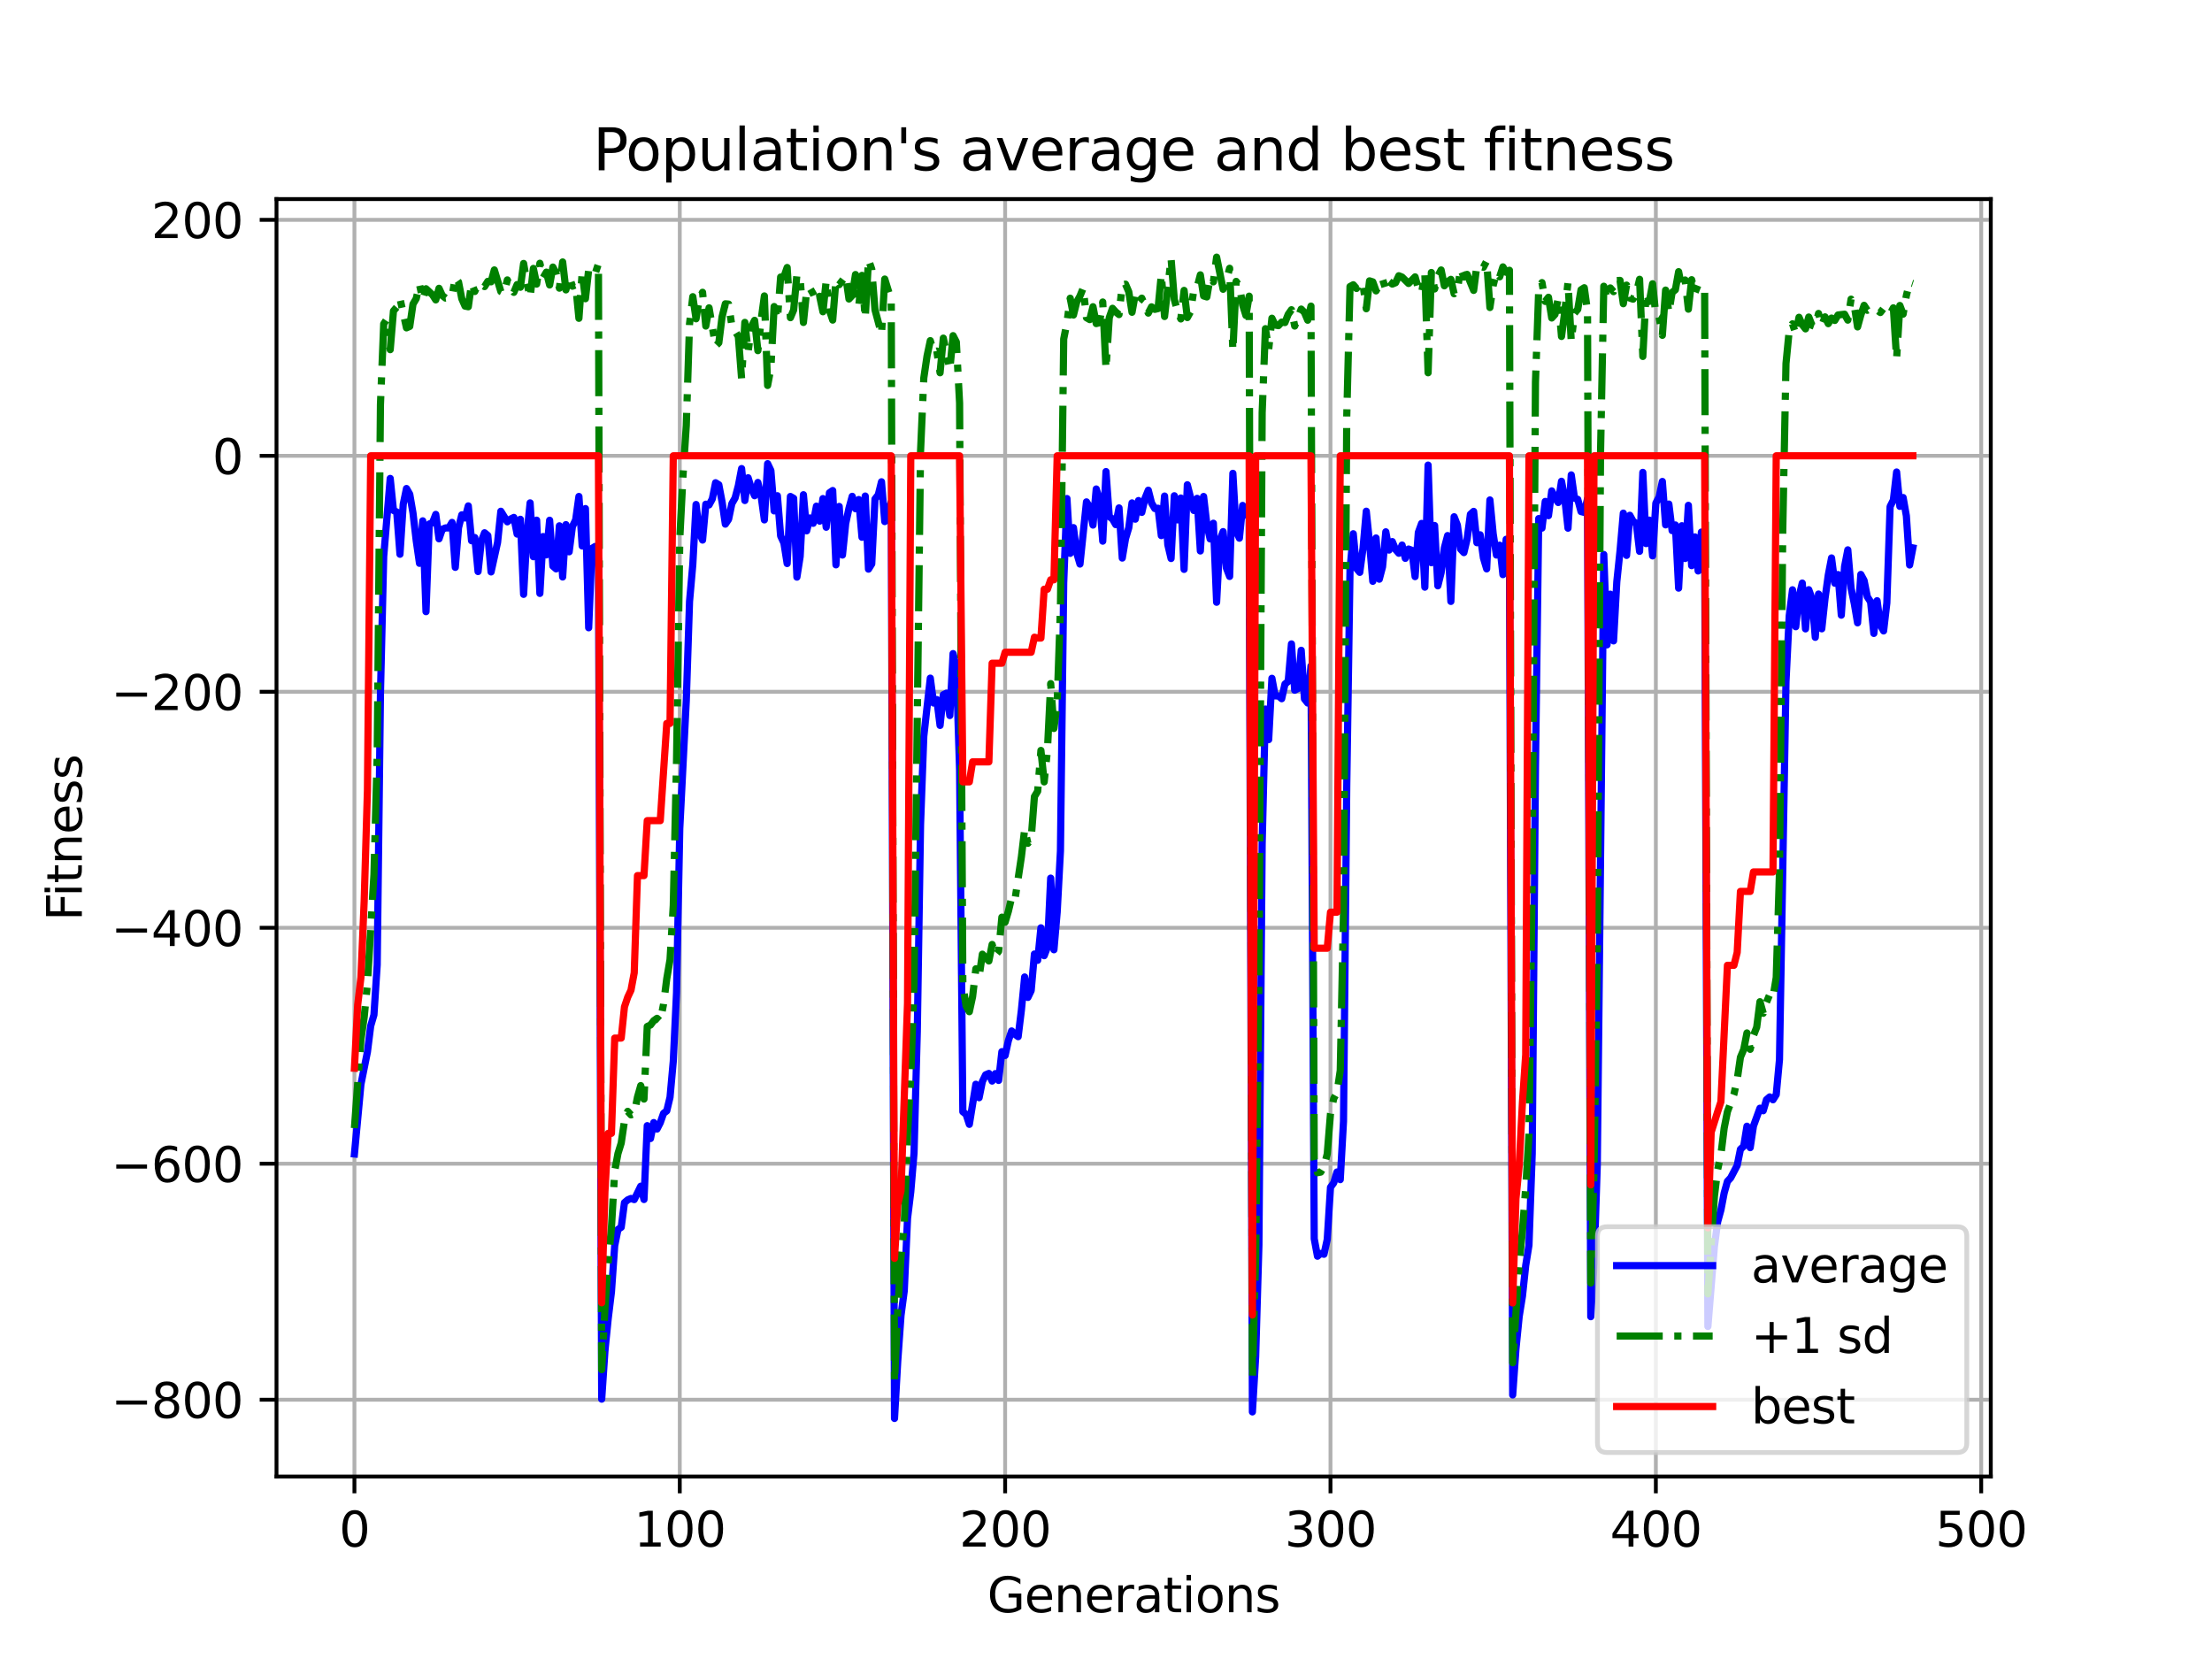 <?xml version="1.0" encoding="utf-8" standalone="no"?>
<!DOCTYPE svg PUBLIC "-//W3C//DTD SVG 1.1//EN"
  "http://www.w3.org/Graphics/SVG/1.1/DTD/svg11.dtd">
<svg xmlns:xlink="http://www.w3.org/1999/xlink" width="460.8pt" height="345.6pt" viewBox="0 0 460.8 345.6" xmlns="http://www.w3.org/2000/svg" version="1.1">
 <defs>
  <style type="text/css">*{stroke-linejoin: round; stroke-linecap: butt}</style>
 </defs>
 <g id="figure_1">
  <g id="patch_1">
   <path d="M 0 345.6 
L 460.8 345.6 
L 460.8 0 
L 0 0 
z
" style="fill: #ffffff"/>
  </g>
  <g id="axes_1">
   <g id="patch_2">
    <path d="M 57.6 307.584 
L 414.72 307.584 
L 414.72 41.472 
L 57.6 41.472 
z
" style="fill: #ffffff"/>
   </g>
   <g id="matplotlib.axis_1">
    <g id="xtick_1">
     <g id="line2d_1">
      <path d="M 73.833 307.584 
L 73.833 41.472 
" clip-path="url(#p0542ca8e98)" style="fill: none; stroke: #b0b0b0; stroke-width: 0.8; stroke-linecap: square"/>
     </g>
     <g id="line2d_2">
      <defs>
       <path id="mb248653e1f" d="M 0 0 
L 0 3.5 
" style="stroke: #000000; stroke-width: 0.8"/>
      </defs>
      <g>
       <use xlink:href="#mb248653e1f" x="73.833" y="307.584" style="stroke: #000000; stroke-width: 0.8"/>
      </g>
     </g>
     <g id="text_1">
      <!-- 0 -->
      <g transform="translate(70.651 322.182)scale(0.1 -0.1)">
       <defs>
        <path id="DejaVuSans-30" d="M 2034 4250 
Q 1547 4250 1301 3770 
Q 1056 3291 1056 2328 
Q 1056 1369 1301 889 
Q 1547 409 2034 409 
Q 2525 409 2770 889 
Q 3016 1369 3016 2328 
Q 3016 3291 2770 3770 
Q 2525 4250 2034 4250 
z
M 2034 4750 
Q 2819 4750 3233 4129 
Q 3647 3509 3647 2328 
Q 3647 1150 3233 529 
Q 2819 -91 2034 -91 
Q 1250 -91 836 529 
Q 422 1150 422 2328 
Q 422 3509 836 4129 
Q 1250 4750 2034 4750 
z
" transform="scale(0.016)"/>
       </defs>
       <use xlink:href="#DejaVuSans-30"/>
      </g>
     </g>
    </g>
    <g id="xtick_2">
     <g id="line2d_3">
      <path d="M 141.61 307.584 
L 141.61 41.472 
" clip-path="url(#p0542ca8e98)" style="fill: none; stroke: #b0b0b0; stroke-width: 0.8; stroke-linecap: square"/>
     </g>
     <g id="line2d_4">
      <g>
       <use xlink:href="#mb248653e1f" x="141.61" y="307.584" style="stroke: #000000; stroke-width: 0.8"/>
      </g>
     </g>
     <g id="text_2">
      <!-- 100 -->
      <g transform="translate(132.067 322.182)scale(0.1 -0.1)">
       <defs>
        <path id="DejaVuSans-31" d="M 794 531 
L 1825 531 
L 1825 4091 
L 703 3866 
L 703 4441 
L 1819 4666 
L 2450 4666 
L 2450 531 
L 3481 531 
L 3481 0 
L 794 0 
L 794 531 
z
" transform="scale(0.016)"/>
       </defs>
       <use xlink:href="#DejaVuSans-31"/>
       <use xlink:href="#DejaVuSans-30" x="63.623"/>
       <use xlink:href="#DejaVuSans-30" x="127.246"/>
      </g>
     </g>
    </g>
    <g id="xtick_3">
     <g id="line2d_5">
      <path d="M 209.388 307.584 
L 209.388 41.472 
" clip-path="url(#p0542ca8e98)" style="fill: none; stroke: #b0b0b0; stroke-width: 0.8; stroke-linecap: square"/>
     </g>
     <g id="line2d_6">
      <g>
       <use xlink:href="#mb248653e1f" x="209.388" y="307.584" style="stroke: #000000; stroke-width: 0.8"/>
      </g>
     </g>
     <g id="text_3">
      <!-- 200 -->
      <g transform="translate(199.844 322.182)scale(0.1 -0.1)">
       <defs>
        <path id="DejaVuSans-32" d="M 1228 531 
L 3431 531 
L 3431 0 
L 469 0 
L 469 531 
Q 828 903 1448 1529 
Q 2069 2156 2228 2338 
Q 2531 2678 2651 2914 
Q 2772 3150 2772 3378 
Q 2772 3750 2511 3984 
Q 2250 4219 1831 4219 
Q 1534 4219 1204 4116 
Q 875 4013 500 3803 
L 500 4441 
Q 881 4594 1212 4672 
Q 1544 4750 1819 4750 
Q 2544 4750 2975 4387 
Q 3406 4025 3406 3419 
Q 3406 3131 3298 2873 
Q 3191 2616 2906 2266 
Q 2828 2175 2409 1742 
Q 1991 1309 1228 531 
z
" transform="scale(0.016)"/>
       </defs>
       <use xlink:href="#DejaVuSans-32"/>
       <use xlink:href="#DejaVuSans-30" x="63.623"/>
       <use xlink:href="#DejaVuSans-30" x="127.246"/>
      </g>
     </g>
    </g>
    <g id="xtick_4">
     <g id="line2d_7">
      <path d="M 277.165 307.584 
L 277.165 41.472 
" clip-path="url(#p0542ca8e98)" style="fill: none; stroke: #b0b0b0; stroke-width: 0.8; stroke-linecap: square"/>
     </g>
     <g id="line2d_8">
      <g>
       <use xlink:href="#mb248653e1f" x="277.165" y="307.584" style="stroke: #000000; stroke-width: 0.8"/>
      </g>
     </g>
     <g id="text_4">
      <!-- 300 -->
      <g transform="translate(267.622 322.182)scale(0.1 -0.1)">
       <defs>
        <path id="DejaVuSans-33" d="M 2597 2516 
Q 3050 2419 3304 2112 
Q 3559 1806 3559 1356 
Q 3559 666 3084 287 
Q 2609 -91 1734 -91 
Q 1441 -91 1130 -33 
Q 819 25 488 141 
L 488 750 
Q 750 597 1062 519 
Q 1375 441 1716 441 
Q 2309 441 2620 675 
Q 2931 909 2931 1356 
Q 2931 1769 2642 2001 
Q 2353 2234 1838 2234 
L 1294 2234 
L 1294 2753 
L 1863 2753 
Q 2328 2753 2575 2939 
Q 2822 3125 2822 3475 
Q 2822 3834 2567 4026 
Q 2313 4219 1838 4219 
Q 1578 4219 1281 4162 
Q 984 4106 628 3988 
L 628 4550 
Q 988 4650 1302 4700 
Q 1616 4750 1894 4750 
Q 2613 4750 3031 4423 
Q 3450 4097 3450 3541 
Q 3450 3153 3228 2886 
Q 3006 2619 2597 2516 
z
" transform="scale(0.016)"/>
       </defs>
       <use xlink:href="#DejaVuSans-33"/>
       <use xlink:href="#DejaVuSans-30" x="63.623"/>
       <use xlink:href="#DejaVuSans-30" x="127.246"/>
      </g>
     </g>
    </g>
    <g id="xtick_5">
     <g id="line2d_9">
      <path d="M 344.943 307.584 
L 344.943 41.472 
" clip-path="url(#p0542ca8e98)" style="fill: none; stroke: #b0b0b0; stroke-width: 0.8; stroke-linecap: square"/>
     </g>
     <g id="line2d_10">
      <g>
       <use xlink:href="#mb248653e1f" x="344.943" y="307.584" style="stroke: #000000; stroke-width: 0.8"/>
      </g>
     </g>
     <g id="text_5">
      <!-- 400 -->
      <g transform="translate(335.399 322.182)scale(0.1 -0.1)">
       <defs>
        <path id="DejaVuSans-34" d="M 2419 4116 
L 825 1625 
L 2419 1625 
L 2419 4116 
z
M 2253 4666 
L 3047 4666 
L 3047 1625 
L 3713 1625 
L 3713 1100 
L 3047 1100 
L 3047 0 
L 2419 0 
L 2419 1100 
L 313 1100 
L 313 1709 
L 2253 4666 
z
" transform="scale(0.016)"/>
       </defs>
       <use xlink:href="#DejaVuSans-34"/>
       <use xlink:href="#DejaVuSans-30" x="63.623"/>
       <use xlink:href="#DejaVuSans-30" x="127.246"/>
      </g>
     </g>
    </g>
    <g id="xtick_6">
     <g id="line2d_11">
      <path d="M 412.721 307.584 
L 412.721 41.472 
" clip-path="url(#p0542ca8e98)" style="fill: none; stroke: #b0b0b0; stroke-width: 0.8; stroke-linecap: square"/>
     </g>
     <g id="line2d_12">
      <g>
       <use xlink:href="#mb248653e1f" x="412.721" y="307.584" style="stroke: #000000; stroke-width: 0.8"/>
      </g>
     </g>
     <g id="text_6">
      <!-- 500 -->
      <g transform="translate(403.177 322.182)scale(0.1 -0.1)">
       <defs>
        <path id="DejaVuSans-35" d="M 691 4666 
L 3169 4666 
L 3169 4134 
L 1269 4134 
L 1269 2991 
Q 1406 3038 1543 3061 
Q 1681 3084 1819 3084 
Q 2600 3084 3056 2656 
Q 3513 2228 3513 1497 
Q 3513 744 3044 326 
Q 2575 -91 1722 -91 
Q 1428 -91 1123 -41 
Q 819 9 494 109 
L 494 744 
Q 775 591 1075 516 
Q 1375 441 1709 441 
Q 2250 441 2565 725 
Q 2881 1009 2881 1497 
Q 2881 1984 2565 2268 
Q 2250 2553 1709 2553 
Q 1456 2553 1204 2497 
Q 953 2441 691 2322 
L 691 4666 
z
" transform="scale(0.016)"/>
       </defs>
       <use xlink:href="#DejaVuSans-35"/>
       <use xlink:href="#DejaVuSans-30" x="63.623"/>
       <use xlink:href="#DejaVuSans-30" x="127.246"/>
      </g>
     </g>
    </g>
    <g id="text_7">
     <!-- Generations -->
     <g transform="translate(205.662 335.861)scale(0.1 -0.1)">
      <defs>
       <path id="DejaVuSans-47" d="M 3809 666 
L 3809 1919 
L 2778 1919 
L 2778 2438 
L 4434 2438 
L 4434 434 
Q 4069 175 3628 42 
Q 3188 -91 2688 -91 
Q 1594 -91 976 548 
Q 359 1188 359 2328 
Q 359 3472 976 4111 
Q 1594 4750 2688 4750 
Q 3144 4750 3555 4637 
Q 3966 4525 4313 4306 
L 4313 3634 
Q 3963 3931 3569 4081 
Q 3175 4231 2741 4231 
Q 1884 4231 1454 3753 
Q 1025 3275 1025 2328 
Q 1025 1384 1454 906 
Q 1884 428 2741 428 
Q 3075 428 3337 486 
Q 3600 544 3809 666 
z
" transform="scale(0.016)"/>
       <path id="DejaVuSans-65" d="M 3597 1894 
L 3597 1613 
L 953 1613 
Q 991 1019 1311 708 
Q 1631 397 2203 397 
Q 2534 397 2845 478 
Q 3156 559 3463 722 
L 3463 178 
Q 3153 47 2828 -22 
Q 2503 -91 2169 -91 
Q 1331 -91 842 396 
Q 353 884 353 1716 
Q 353 2575 817 3079 
Q 1281 3584 2069 3584 
Q 2775 3584 3186 3129 
Q 3597 2675 3597 1894 
z
M 3022 2063 
Q 3016 2534 2758 2815 
Q 2500 3097 2075 3097 
Q 1594 3097 1305 2825 
Q 1016 2553 972 2059 
L 3022 2063 
z
" transform="scale(0.016)"/>
       <path id="DejaVuSans-6e" d="M 3513 2113 
L 3513 0 
L 2938 0 
L 2938 2094 
Q 2938 2591 2744 2837 
Q 2550 3084 2163 3084 
Q 1697 3084 1428 2787 
Q 1159 2491 1159 1978 
L 1159 0 
L 581 0 
L 581 3500 
L 1159 3500 
L 1159 2956 
Q 1366 3272 1645 3428 
Q 1925 3584 2291 3584 
Q 2894 3584 3203 3211 
Q 3513 2838 3513 2113 
z
" transform="scale(0.016)"/>
       <path id="DejaVuSans-72" d="M 2631 2963 
Q 2534 3019 2420 3045 
Q 2306 3072 2169 3072 
Q 1681 3072 1420 2755 
Q 1159 2438 1159 1844 
L 1159 0 
L 581 0 
L 581 3500 
L 1159 3500 
L 1159 2956 
Q 1341 3275 1631 3429 
Q 1922 3584 2338 3584 
Q 2397 3584 2469 3576 
Q 2541 3569 2628 3553 
L 2631 2963 
z
" transform="scale(0.016)"/>
       <path id="DejaVuSans-61" d="M 2194 1759 
Q 1497 1759 1228 1600 
Q 959 1441 959 1056 
Q 959 750 1161 570 
Q 1363 391 1709 391 
Q 2188 391 2477 730 
Q 2766 1069 2766 1631 
L 2766 1759 
L 2194 1759 
z
M 3341 1997 
L 3341 0 
L 2766 0 
L 2766 531 
Q 2569 213 2275 61 
Q 1981 -91 1556 -91 
Q 1019 -91 701 211 
Q 384 513 384 1019 
Q 384 1609 779 1909 
Q 1175 2209 1959 2209 
L 2766 2209 
L 2766 2266 
Q 2766 2663 2505 2880 
Q 2244 3097 1772 3097 
Q 1472 3097 1187 3025 
Q 903 2953 641 2809 
L 641 3341 
Q 956 3463 1253 3523 
Q 1550 3584 1831 3584 
Q 2591 3584 2966 3190 
Q 3341 2797 3341 1997 
z
" transform="scale(0.016)"/>
       <path id="DejaVuSans-74" d="M 1172 4494 
L 1172 3500 
L 2356 3500 
L 2356 3053 
L 1172 3053 
L 1172 1153 
Q 1172 725 1289 603 
Q 1406 481 1766 481 
L 2356 481 
L 2356 0 
L 1766 0 
Q 1100 0 847 248 
Q 594 497 594 1153 
L 594 3053 
L 172 3053 
L 172 3500 
L 594 3500 
L 594 4494 
L 1172 4494 
z
" transform="scale(0.016)"/>
       <path id="DejaVuSans-69" d="M 603 3500 
L 1178 3500 
L 1178 0 
L 603 0 
L 603 3500 
z
M 603 4863 
L 1178 4863 
L 1178 4134 
L 603 4134 
L 603 4863 
z
" transform="scale(0.016)"/>
       <path id="DejaVuSans-6f" d="M 1959 3097 
Q 1497 3097 1228 2736 
Q 959 2375 959 1747 
Q 959 1119 1226 758 
Q 1494 397 1959 397 
Q 2419 397 2687 759 
Q 2956 1122 2956 1747 
Q 2956 2369 2687 2733 
Q 2419 3097 1959 3097 
z
M 1959 3584 
Q 2709 3584 3137 3096 
Q 3566 2609 3566 1747 
Q 3566 888 3137 398 
Q 2709 -91 1959 -91 
Q 1206 -91 779 398 
Q 353 888 353 1747 
Q 353 2609 779 3096 
Q 1206 3584 1959 3584 
z
" transform="scale(0.016)"/>
       <path id="DejaVuSans-73" d="M 2834 3397 
L 2834 2853 
Q 2591 2978 2328 3040 
Q 2066 3103 1784 3103 
Q 1356 3103 1142 2972 
Q 928 2841 928 2578 
Q 928 2378 1081 2264 
Q 1234 2150 1697 2047 
L 1894 2003 
Q 2506 1872 2764 1633 
Q 3022 1394 3022 966 
Q 3022 478 2636 193 
Q 2250 -91 1575 -91 
Q 1294 -91 989 -36 
Q 684 19 347 128 
L 347 722 
Q 666 556 975 473 
Q 1284 391 1588 391 
Q 1994 391 2212 530 
Q 2431 669 2431 922 
Q 2431 1156 2273 1281 
Q 2116 1406 1581 1522 
L 1381 1569 
Q 847 1681 609 1914 
Q 372 2147 372 2553 
Q 372 3047 722 3315 
Q 1072 3584 1716 3584 
Q 2034 3584 2315 3537 
Q 2597 3491 2834 3397 
z
" transform="scale(0.016)"/>
      </defs>
      <use xlink:href="#DejaVuSans-47"/>
      <use xlink:href="#DejaVuSans-65" x="77.49"/>
      <use xlink:href="#DejaVuSans-6e" x="139.014"/>
      <use xlink:href="#DejaVuSans-65" x="202.393"/>
      <use xlink:href="#DejaVuSans-72" x="263.916"/>
      <use xlink:href="#DejaVuSans-61" x="305.029"/>
      <use xlink:href="#DejaVuSans-74" x="366.309"/>
      <use xlink:href="#DejaVuSans-69" x="405.518"/>
      <use xlink:href="#DejaVuSans-6f" x="433.301"/>
      <use xlink:href="#DejaVuSans-6e" x="494.482"/>
      <use xlink:href="#DejaVuSans-73" x="557.861"/>
     </g>
    </g>
   </g>
   <g id="matplotlib.axis_2">
    <g id="ytick_1">
     <g id="line2d_13">
      <path d="M 57.6 291.585 
L 414.72 291.585 
" clip-path="url(#p0542ca8e98)" style="fill: none; stroke: #b0b0b0; stroke-width: 0.8; stroke-linecap: square"/>
     </g>
     <g id="line2d_14">
      <defs>
       <path id="mc4cf85c2ee" d="M 0 0 
L -3.5 0 
" style="stroke: #000000; stroke-width: 0.8"/>
      </defs>
      <g>
       <use xlink:href="#mc4cf85c2ee" x="57.6" y="291.585" style="stroke: #000000; stroke-width: 0.8"/>
      </g>
     </g>
     <g id="text_8">
      <!-- −800 -->
      <g transform="translate(23.133 295.384)scale(0.1 -0.1)">
       <defs>
        <path id="DejaVuSans-2212" d="M 678 2272 
L 4684 2272 
L 4684 1741 
L 678 1741 
L 678 2272 
z
" transform="scale(0.016)"/>
        <path id="DejaVuSans-38" d="M 2034 2216 
Q 1584 2216 1326 1975 
Q 1069 1734 1069 1313 
Q 1069 891 1326 650 
Q 1584 409 2034 409 
Q 2484 409 2743 651 
Q 3003 894 3003 1313 
Q 3003 1734 2745 1975 
Q 2488 2216 2034 2216 
z
M 1403 2484 
Q 997 2584 770 2862 
Q 544 3141 544 3541 
Q 544 4100 942 4425 
Q 1341 4750 2034 4750 
Q 2731 4750 3128 4425 
Q 3525 4100 3525 3541 
Q 3525 3141 3298 2862 
Q 3072 2584 2669 2484 
Q 3125 2378 3379 2068 
Q 3634 1759 3634 1313 
Q 3634 634 3220 271 
Q 2806 -91 2034 -91 
Q 1263 -91 848 271 
Q 434 634 434 1313 
Q 434 1759 690 2068 
Q 947 2378 1403 2484 
z
M 1172 3481 
Q 1172 3119 1398 2916 
Q 1625 2713 2034 2713 
Q 2441 2713 2670 2916 
Q 2900 3119 2900 3481 
Q 2900 3844 2670 4047 
Q 2441 4250 2034 4250 
Q 1625 4250 1398 4047 
Q 1172 3844 1172 3481 
z
" transform="scale(0.016)"/>
       </defs>
       <use xlink:href="#DejaVuSans-2212"/>
       <use xlink:href="#DejaVuSans-38" x="83.789"/>
       <use xlink:href="#DejaVuSans-30" x="147.412"/>
       <use xlink:href="#DejaVuSans-30" x="211.035"/>
      </g>
     </g>
    </g>
    <g id="ytick_2">
     <g id="line2d_15">
      <path d="M 57.6 242.427 
L 414.72 242.427 
" clip-path="url(#p0542ca8e98)" style="fill: none; stroke: #b0b0b0; stroke-width: 0.8; stroke-linecap: square"/>
     </g>
     <g id="line2d_16">
      <g>
       <use xlink:href="#mc4cf85c2ee" x="57.6" y="242.427" style="stroke: #000000; stroke-width: 0.8"/>
      </g>
     </g>
     <g id="text_9">
      <!-- −600 -->
      <g transform="translate(23.133 246.227)scale(0.1 -0.1)">
       <defs>
        <path id="DejaVuSans-36" d="M 2113 2584 
Q 1688 2584 1439 2293 
Q 1191 2003 1191 1497 
Q 1191 994 1439 701 
Q 1688 409 2113 409 
Q 2538 409 2786 701 
Q 3034 994 3034 1497 
Q 3034 2003 2786 2293 
Q 2538 2584 2113 2584 
z
M 3366 4563 
L 3366 3988 
Q 3128 4100 2886 4159 
Q 2644 4219 2406 4219 
Q 1781 4219 1451 3797 
Q 1122 3375 1075 2522 
Q 1259 2794 1537 2939 
Q 1816 3084 2150 3084 
Q 2853 3084 3261 2657 
Q 3669 2231 3669 1497 
Q 3669 778 3244 343 
Q 2819 -91 2113 -91 
Q 1303 -91 875 529 
Q 447 1150 447 2328 
Q 447 3434 972 4092 
Q 1497 4750 2381 4750 
Q 2619 4750 2861 4703 
Q 3103 4656 3366 4563 
z
" transform="scale(0.016)"/>
       </defs>
       <use xlink:href="#DejaVuSans-2212"/>
       <use xlink:href="#DejaVuSans-36" x="83.789"/>
       <use xlink:href="#DejaVuSans-30" x="147.412"/>
       <use xlink:href="#DejaVuSans-30" x="211.035"/>
      </g>
     </g>
    </g>
    <g id="ytick_3">
     <g id="line2d_17">
      <path d="M 57.6 193.27 
L 414.72 193.27 
" clip-path="url(#p0542ca8e98)" style="fill: none; stroke: #b0b0b0; stroke-width: 0.8; stroke-linecap: square"/>
     </g>
     <g id="line2d_18">
      <g>
       <use xlink:href="#mc4cf85c2ee" x="57.6" y="193.27" style="stroke: #000000; stroke-width: 0.8"/>
      </g>
     </g>
     <g id="text_10">
      <!-- −400 -->
      <g transform="translate(23.133 197.069)scale(0.1 -0.1)">
       <use xlink:href="#DejaVuSans-2212"/>
       <use xlink:href="#DejaVuSans-34" x="83.789"/>
       <use xlink:href="#DejaVuSans-30" x="147.412"/>
       <use xlink:href="#DejaVuSans-30" x="211.035"/>
      </g>
     </g>
    </g>
    <g id="ytick_4">
     <g id="line2d_19">
      <path d="M 57.6 144.112 
L 414.72 144.112 
" clip-path="url(#p0542ca8e98)" style="fill: none; stroke: #b0b0b0; stroke-width: 0.8; stroke-linecap: square"/>
     </g>
     <g id="line2d_20">
      <g>
       <use xlink:href="#mc4cf85c2ee" x="57.6" y="144.112" style="stroke: #000000; stroke-width: 0.8"/>
      </g>
     </g>
     <g id="text_11">
      <!-- −200 -->
      <g transform="translate(23.133 147.911)scale(0.1 -0.1)">
       <use xlink:href="#DejaVuSans-2212"/>
       <use xlink:href="#DejaVuSans-32" x="83.789"/>
       <use xlink:href="#DejaVuSans-30" x="147.412"/>
       <use xlink:href="#DejaVuSans-30" x="211.035"/>
      </g>
     </g>
    </g>
    <g id="ytick_5">
     <g id="line2d_21">
      <path d="M 57.6 94.954 
L 414.72 94.954 
" clip-path="url(#p0542ca8e98)" style="fill: none; stroke: #b0b0b0; stroke-width: 0.8; stroke-linecap: square"/>
     </g>
     <g id="line2d_22">
      <g>
       <use xlink:href="#mc4cf85c2ee" x="57.6" y="94.954" style="stroke: #000000; stroke-width: 0.8"/>
      </g>
     </g>
     <g id="text_12">
      <!-- 0 -->
      <g transform="translate(44.237 98.754)scale(0.1 -0.1)">
       <use xlink:href="#DejaVuSans-30"/>
      </g>
     </g>
    </g>
    <g id="ytick_6">
     <g id="line2d_23">
      <path d="M 57.6 45.797 
L 414.72 45.797 
" clip-path="url(#p0542ca8e98)" style="fill: none; stroke: #b0b0b0; stroke-width: 0.8; stroke-linecap: square"/>
     </g>
     <g id="line2d_24">
      <g>
       <use xlink:href="#mc4cf85c2ee" x="57.6" y="45.797" style="stroke: #000000; stroke-width: 0.8"/>
      </g>
     </g>
     <g id="text_13">
      <!-- 200 -->
      <g transform="translate(31.512 49.596)scale(0.1 -0.1)">
       <use xlink:href="#DejaVuSans-32"/>
       <use xlink:href="#DejaVuSans-30" x="63.623"/>
       <use xlink:href="#DejaVuSans-30" x="127.246"/>
      </g>
     </g>
    </g>
    <g id="text_14">
     <!-- Fitness -->
     <g transform="translate(17.053 191.845)rotate(-90)scale(0.1 -0.1)">
      <defs>
       <path id="DejaVuSans-46" d="M 628 4666 
L 3309 4666 
L 3309 4134 
L 1259 4134 
L 1259 2759 
L 3109 2759 
L 3109 2228 
L 1259 2228 
L 1259 0 
L 628 0 
L 628 4666 
z
" transform="scale(0.016)"/>
      </defs>
      <use xlink:href="#DejaVuSans-46"/>
      <use xlink:href="#DejaVuSans-69" x="50.27"/>
      <use xlink:href="#DejaVuSans-74" x="78.053"/>
      <use xlink:href="#DejaVuSans-6e" x="117.262"/>
      <use xlink:href="#DejaVuSans-65" x="180.641"/>
      <use xlink:href="#DejaVuSans-73" x="242.164"/>
      <use xlink:href="#DejaVuSans-73" x="294.264"/>
     </g>
    </g>
   </g>
   <g id="line2d_25">
    <path d="M 73.833 240.396 
L 75.188 225.888 
L 76.544 219.12 
L 77.222 213.723 
L 77.899 211.423 
L 78.577 201.009 
L 79.255 144.517 
L 79.933 115.929 
L 81.288 99.665 
L 81.966 106.334 
L 82.644 106.653 
L 83.322 115.461 
L 83.999 105.042 
L 84.677 101.769 
L 85.355 102.952 
L 86.033 106.872 
L 86.71 112.669 
L 87.388 117.349 
L 88.066 108.502 
L 88.744 127.417 
L 89.422 109.154 
L 90.099 108.906 
L 90.777 107.158 
L 91.455 112.246 
L 92.133 110.266 
L 92.81 109.972 
L 93.488 109.972 
L 94.166 108.826 
L 94.844 118.189 
L 95.522 109.924 
L 96.199 107.25 
L 96.877 107.904 
L 97.555 105.387 
L 98.233 112.645 
L 98.91 111.978 
L 99.588 119.06 
L 100.266 112.743 
L 100.944 110.987 
L 101.622 111.551 
L 102.299 119.143 
L 103.655 112.995 
L 104.333 106.504 
L 105.688 108.704 
L 106.366 108.126 
L 107.044 107.791 
L 107.722 111.257 
L 108.399 108.176 
L 109.077 123.813 
L 109.755 111.449 
L 110.433 104.759 
L 111.11 115.973 
L 111.788 108.36 
L 112.466 123.618 
L 113.144 111.774 
L 113.821 115.591 
L 114.499 108.376 
L 115.177 117.926 
L 115.855 118.509 
L 116.533 109.536 
L 117.21 120.193 
L 117.888 109.294 
L 118.566 114.949 
L 119.244 109.686 
L 119.921 108.302 
L 120.599 103.423 
L 121.277 113.733 
L 121.955 105.946 
L 122.633 130.775 
L 123.31 114.25 
L 123.988 113.835 
L 124.666 116.466 
L 125.344 291.463 
L 126.021 281.424 
L 126.699 274.703 
L 127.377 269.126 
L 128.055 259.504 
L 128.733 256.116 
L 129.41 255.663 
L 130.088 250.532 
L 130.766 249.955 
L 131.444 249.665 
L 132.121 249.897 
L 133.477 247.108 
L 134.155 249.877 
L 134.833 234.494 
L 135.51 237.179 
L 136.188 233.848 
L 136.866 235.204 
L 137.544 233.886 
L 138.221 231.944 
L 138.899 231.409 
L 139.577 228.578 
L 140.255 221.083 
L 140.933 206.818 
L 141.61 172.589 
L 142.966 145.927 
L 143.644 125.289 
L 144.321 117.625 
L 144.999 105.096 
L 145.677 110.923 
L 146.355 112.506 
L 147.032 105.033 
L 147.71 105.185 
L 148.388 103.93 
L 149.066 100.566 
L 149.744 100.986 
L 150.421 104.552 
L 151.099 109.187 
L 151.777 108.183 
L 152.455 104.923 
L 153.132 103.74 
L 153.81 101.165 
L 154.488 97.613 
L 155.166 104.266 
L 155.844 99.528 
L 156.521 101.727 
L 157.199 103.269 
L 157.877 100.504 
L 158.555 103.345 
L 159.232 108.304 
L 159.91 96.592 
L 160.588 98.015 
L 161.266 106.427 
L 161.944 103.269 
L 162.621 111.647 
L 163.299 113.113 
L 163.977 117.394 
L 164.655 103.426 
L 165.332 103.812 
L 166.01 120.223 
L 166.688 115.915 
L 167.366 103.061 
L 168.044 110.581 
L 168.721 107.903 
L 169.399 109.014 
L 170.077 105.441 
L 170.755 108.564 
L 171.432 103.863 
L 172.11 109.831 
L 172.788 102.655 
L 173.466 102.189 
L 174.144 117.666 
L 174.821 105.5 
L 175.499 115.625 
L 176.177 109.048 
L 176.855 105.883 
L 177.532 103.396 
L 178.21 105.975 
L 178.888 104.067 
L 179.566 111.922 
L 180.244 103.336 
L 180.921 118.561 
L 181.599 117.476 
L 182.277 103.958 
L 182.955 103.097 
L 183.632 100.365 
L 184.31 108.651 
L 185.666 104.542 
L 186.343 295.488 
L 187.021 283.479 
L 187.699 274.005 
L 188.377 268.878 
L 189.055 253.828 
L 189.732 248.263 
L 190.41 240.203 
L 191.088 214.953 
L 191.766 171.813 
L 192.443 153.383 
L 193.799 141.267 
L 194.477 146.456 
L 195.155 145.738 
L 195.832 151.119 
L 196.51 144.725 
L 197.188 144.39 
L 197.866 149.059 
L 198.543 136.159 
L 199.221 138.993 
L 199.899 160.36 
L 200.577 231.591 
L 201.255 232.132 
L 201.932 234.22 
L 203.288 225.868 
L 203.966 228.676 
L 204.643 225.317 
L 205.321 223.909 
L 205.999 223.618 
L 206.677 225.205 
L 207.355 223.653 
L 208.032 225.073 
L 208.71 219.082 
L 209.388 219.872 
L 210.066 216.77 
L 210.743 214.765 
L 211.421 215.442 
L 212.099 215.959 
L 212.777 210.405 
L 213.455 203.52 
L 214.132 207.779 
L 214.81 206.367 
L 215.488 198.739 
L 216.166 200.05 
L 216.843 193.281 
L 217.521 199.087 
L 218.199 197.317 
L 218.877 182.931 
L 219.554 197.852 
L 220.232 190 
L 220.91 177.275 
L 221.588 121.405 
L 222.266 103.857 
L 222.943 115.275 
L 223.621 109.914 
L 224.299 115.192 
L 224.977 117.504 
L 226.332 104.553 
L 227.01 105.65 
L 227.688 109.38 
L 228.366 101.866 
L 229.043 104.021 
L 229.721 112.731 
L 230.399 98.238 
L 231.077 107.616 
L 231.754 108.106 
L 232.432 109.292 
L 233.11 105.807 
L 233.788 116.254 
L 234.466 112.212 
L 235.143 109.952 
L 235.821 104.763 
L 236.499 108.155 
L 237.177 104.275 
L 237.854 106.742 
L 238.532 103.799 
L 239.21 102.116 
L 239.888 104.777 
L 240.566 105.934 
L 241.243 105.877 
L 241.921 111.574 
L 242.599 103.336 
L 243.277 113.477 
L 243.954 116.346 
L 244.632 103.277 
L 245.31 108.297 
L 245.988 103.748 
L 246.666 118.613 
L 247.343 100.985 
L 248.699 106.339 
L 249.377 103.818 
L 250.054 114.776 
L 250.732 103.429 
L 251.41 109.247 
L 252.088 112.266 
L 252.766 108.998 
L 253.443 125.459 
L 254.121 112.49 
L 254.799 110.745 
L 255.477 118.316 
L 256.154 120.081 
L 256.832 98.603 
L 257.51 110.625 
L 258.188 112.114 
L 258.865 105.294 
L 260.221 107.966 
L 260.899 294.125 
L 261.577 282.658 
L 262.254 259.385 
L 262.932 175.764 
L 263.61 147.714 
L 264.288 154.08 
L 264.965 141.306 
L 265.643 144.966 
L 266.321 144.971 
L 266.999 145.553 
L 267.677 142.514 
L 268.354 141.946 
L 269.032 134.14 
L 269.71 143.789 
L 270.388 143.43 
L 271.065 135.469 
L 271.743 145.599 
L 272.421 146.452 
L 273.099 138.737 
L 273.777 258.059 
L 274.454 261.689 
L 275.132 261.112 
L 275.81 261.286 
L 276.488 258.201 
L 277.165 247.343 
L 277.843 246.408 
L 278.521 244.145 
L 279.199 245.736 
L 279.877 233.588 
L 280.554 163.673 
L 281.232 118.652 
L 281.91 111.189 
L 282.588 118.42 
L 283.265 119.231 
L 283.943 114.213 
L 284.621 106.493 
L 285.299 113.119 
L 285.977 121.097 
L 286.654 112.071 
L 287.332 120.656 
L 288.01 118.082 
L 288.688 110.79 
L 289.365 114.594 
L 290.043 112.826 
L 290.721 114.472 
L 291.399 115.253 
L 292.076 113.546 
L 292.754 116.313 
L 293.432 114.378 
L 294.11 114.633 
L 294.788 120.12 
L 295.465 110.919 
L 296.143 109.042 
L 296.821 122.314 
L 297.499 96.887 
L 298.176 117.223 
L 298.854 109.474 
L 299.532 122.035 
L 300.21 119.295 
L 300.888 114.115 
L 301.565 111.569 
L 302.243 125.286 
L 302.921 107.651 
L 303.599 109.385 
L 304.276 114.397 
L 304.954 115.116 
L 305.632 112.268 
L 306.31 107.137 
L 306.988 106.532 
L 307.665 113.055 
L 308.343 111.407 
L 309.021 116.222 
L 309.699 118.508 
L 310.376 104.15 
L 311.054 111.186 
L 311.732 115.623 
L 312.41 113.574 
L 313.088 119.702 
L 313.765 112.342 
L 314.443 115.887 
L 315.121 290.595 
L 315.799 281.021 
L 316.476 274.236 
L 317.154 270.003 
L 317.832 263.618 
L 318.51 259.398 
L 319.188 240.33 
L 319.865 159.942 
L 320.543 108.027 
L 321.221 110.014 
L 321.899 104.461 
L 322.576 107.421 
L 323.254 102.263 
L 323.932 103.706 
L 324.61 104.684 
L 325.288 100.259 
L 325.965 103.837 
L 326.643 110.028 
L 327.321 98.933 
L 327.999 103.78 
L 328.676 104.027 
L 329.354 106.567 
L 330.032 106.749 
L 330.71 103.913 
L 331.387 274.29 
L 332.065 263.25 
L 332.743 242.66 
L 334.099 115.509 
L 334.776 134.333 
L 335.454 123.78 
L 336.132 133.51 
L 336.81 121.188 
L 337.487 114.713 
L 338.165 106.898 
L 338.843 115.698 
L 339.521 107.343 
L 340.199 108.585 
L 340.876 109.057 
L 341.554 114.853 
L 342.232 98.405 
L 342.91 113.241 
L 343.587 108.355 
L 344.265 115.803 
L 344.943 104.809 
L 345.621 103.542 
L 346.299 100.299 
L 346.976 109.337 
L 347.654 105.005 
L 348.332 110.538 
L 349.01 109.355 
L 349.687 122.517 
L 350.365 109.515 
L 351.043 116.344 
L 351.721 105.271 
L 352.399 117.833 
L 353.076 111.843 
L 353.754 118.943 
L 354.432 110.844 
L 355.11 111.927 
L 355.787 276.324 
L 357.143 259.668 
L 357.821 254.516 
L 358.499 252.059 
L 359.176 248.518 
L 359.854 246.099 
L 360.532 245.368 
L 361.887 242.781 
L 362.565 239.417 
L 363.243 238.787 
L 363.921 234.612 
L 364.598 239.074 
L 365.276 234.574 
L 366.632 230.859 
L 367.31 231.386 
L 367.987 229.09 
L 368.665 228.508 
L 369.343 229.106 
L 370.021 228.022 
L 370.698 220.734 
L 372.054 142.032 
L 372.732 128.251 
L 373.41 122.868 
L 374.087 130.557 
L 374.765 124.322 
L 375.443 121.466 
L 376.121 131.005 
L 376.798 122.846 
L 377.476 124.713 
L 378.154 132.764 
L 378.832 123.751 
L 379.51 130.991 
L 380.187 124.676 
L 380.865 119.78 
L 381.543 116.23 
L 382.221 121.492 
L 382.898 119.689 
L 383.576 128.152 
L 384.254 118.036 
L 384.932 114.545 
L 385.61 122.528 
L 386.287 125.775 
L 386.965 129.747 
L 387.643 119.67 
L 388.321 120.92 
L 388.998 124.321 
L 389.676 125.365 
L 390.354 131.953 
L 391.032 125.141 
L 391.71 130.198 
L 392.387 131.43 
L 393.065 125.592 
L 393.743 105.519 
L 394.421 104.181 
L 395.098 98.328 
L 395.776 105.486 
L 396.454 103.644 
L 397.132 107.468 
L 397.809 117.698 
L 398.487 114.139 
L 398.487 114.139 
" clip-path="url(#p0542ca8e98)" style="fill: none; stroke: #0000ff; stroke-width: 1.5; stroke-linecap: square"/>
   </g>
   <g id="line2d_26">
    <path d="M 73.833 235.007 
L 75.188 216.554 
L 75.866 211.883 
L 76.544 204.902 
L 77.899 182.244 
L 78.577 157.38 
L 79.255 84.301 
L 79.933 67.47 
L 80.61 66.447 
L 81.288 72.843 
L 81.966 64.772 
L 82.644 63.989 
L 83.322 62.2 
L 84.677 68.301 
L 85.355 67.999 
L 86.033 63.343 
L 86.71 62.204 
L 87.388 59.233 
L 88.066 62.43 
L 88.744 60.15 
L 90.099 61.417 
L 90.777 62.47 
L 91.455 60.062 
L 92.133 61.557 
L 92.81 62.097 
L 93.488 61.992 
L 94.166 61.698 
L 94.844 57.775 
L 95.522 58.75 
L 96.199 62.229 
L 96.877 63.77 
L 97.555 63.902 
L 98.233 59.035 
L 98.91 60.72 
L 99.588 59.152 
L 100.266 59.279 
L 100.944 59.701 
L 101.622 58.609 
L 102.299 58.709 
L 102.977 56.231 
L 104.333 60.728 
L 105.01 61.07 
L 105.688 58.311 
L 106.366 59.977 
L 107.044 60.9 
L 107.722 59.281 
L 108.399 59.841 
L 109.077 54.883 
L 109.755 58.88 
L 110.433 61.934 
L 111.11 55.921 
L 111.788 59.179 
L 112.466 54.843 
L 113.144 57.843 
L 113.821 56.692 
L 114.499 59.362 
L 115.177 55.637 
L 115.855 56.937 
L 116.533 60.029 
L 117.21 54.572 
L 117.888 60.39 
L 118.566 57.602 
L 119.244 59.617 
L 119.921 59.349 
L 120.599 66.312 
L 121.277 56.822 
L 121.955 62.228 
L 122.633 56.183 
L 123.31 56.137 
L 123.988 56.983 
L 124.666 54.938 
L 125.344 285.327 
L 126.021 272.544 
L 126.699 262.935 
L 127.377 255.723 
L 128.055 243.942 
L 128.733 240.303 
L 129.41 238.121 
L 130.088 233.515 
L 130.766 231.513 
L 131.444 232.251 
L 132.121 231.983 
L 132.799 228.539 
L 133.477 226.15 
L 134.155 228.959 
L 134.833 213.833 
L 135.51 213.529 
L 136.188 212.626 
L 136.866 212.138 
L 137.544 212.766 
L 138.221 209.19 
L 138.899 203.871 
L 139.577 199.912 
L 140.255 188.63 
L 140.933 158.677 
L 141.61 112.203 
L 142.288 98.979 
L 142.966 88.638 
L 143.644 67.443 
L 144.321 61.804 
L 144.999 66.411 
L 145.677 62.231 
L 146.355 60.89 
L 147.032 67.925 
L 147.71 64.128 
L 149.066 72.114 
L 149.744 71.407 
L 150.421 65.985 
L 151.099 63.288 
L 151.777 63.35 
L 152.455 67.844 
L 153.81 70.096 
L 154.488 78.864 
L 155.166 67.158 
L 155.844 73.286 
L 156.521 68.028 
L 157.199 66.732 
L 157.877 73.047 
L 158.555 66.658 
L 159.232 61.647 
L 159.91 80.297 
L 160.588 76.699 
L 161.266 63.86 
L 161.944 66.529 
L 162.621 57.713 
L 163.299 57.671 
L 163.977 55.727 
L 164.655 66.18 
L 165.332 64.575 
L 166.01 57.22 
L 166.688 58.041 
L 167.366 67.174 
L 168.044 60.554 
L 168.721 60.05 
L 169.399 61.2 
L 170.077 62.903 
L 170.755 61.724 
L 171.432 64.946 
L 172.11 58.522 
L 172.788 64.666 
L 173.466 66.681 
L 174.144 58.319 
L 174.821 59.308 
L 176.177 57.517 
L 176.855 62.286 
L 177.532 61.562 
L 178.21 57.192 
L 178.888 63.811 
L 179.566 57.368 
L 180.244 66.299 
L 180.921 54.115 
L 181.599 56.062 
L 182.277 64.546 
L 183.632 69.593 
L 184.31 58.132 
L 185.666 62.533 
L 186.343 287.974 
L 187.021 272.826 
L 187.699 261.793 
L 188.377 254.921 
L 189.055 236.459 
L 189.732 224.072 
L 190.41 204.866 
L 191.766 94.05 
L 192.443 78.749 
L 193.121 74.154 
L 193.799 70.962 
L 194.477 73.345 
L 195.155 73.129 
L 195.832 77.653 
L 196.51 70.439 
L 197.866 76.983 
L 198.543 69.921 
L 199.221 71.243 
L 199.899 83.953 
L 200.577 205.177 
L 201.255 209.568 
L 201.932 210.756 
L 202.61 207.62 
L 203.288 201.817 
L 203.966 203.475 
L 204.643 198.775 
L 205.999 200.188 
L 206.677 196.749 
L 207.355 199.016 
L 208.032 198.175 
L 208.71 191.066 
L 209.388 192.102 
L 210.066 189.832 
L 210.743 186.954 
L 211.421 187.523 
L 212.777 178.47 
L 213.455 172.767 
L 214.132 175.674 
L 214.81 174.711 
L 215.488 165.949 
L 216.166 164.828 
L 216.843 156.329 
L 217.521 162.883 
L 218.199 156.266 
L 218.877 142.409 
L 219.554 151.753 
L 220.232 146.321 
L 220.91 126.671 
L 221.588 70.62 
L 222.266 67.217 
L 222.943 62.126 
L 223.621 65.628 
L 224.299 62.905 
L 224.977 61.672 
L 225.654 60.011 
L 226.332 66.187 
L 227.01 66.58 
L 227.688 63.895 
L 228.366 67.409 
L 229.043 67.224 
L 229.721 62.913 
L 230.399 76.855 
L 231.077 66.178 
L 231.754 64.228 
L 232.432 64.982 
L 233.11 65.534 
L 233.788 59.321 
L 234.466 59.194 
L 235.143 60.78 
L 235.821 65.052 
L 236.499 61.308 
L 237.177 62.907 
L 237.854 62.111 
L 239.21 65.223 
L 239.888 63.918 
L 240.566 64.446 
L 241.243 64.283 
L 241.921 57.205 
L 242.599 65.933 
L 243.954 53.837 
L 244.632 62.384 
L 245.31 64.889 
L 245.988 66.442 
L 246.666 60.495 
L 247.343 66.158 
L 248.021 64.917 
L 248.699 60.349 
L 249.377 59.854 
L 250.054 57.256 
L 250.732 61.648 
L 251.41 61.857 
L 252.088 57.823 
L 252.766 58.72 
L 253.443 53.568 
L 254.799 60.261 
L 255.477 58.403 
L 256.154 55.888 
L 256.832 73.065 
L 257.51 58.618 
L 258.188 59.57 
L 258.865 63.525 
L 259.543 65.713 
L 260.221 61.695 
L 260.899 287.172 
L 261.577 261.944 
L 262.254 203.69 
L 262.932 85.978 
L 263.61 68.469 
L 264.288 72.8 
L 264.965 66.295 
L 265.643 67.712 
L 266.321 67.835 
L 266.999 67.1 
L 267.677 67.194 
L 268.354 65.492 
L 269.032 64.526 
L 269.71 67.924 
L 271.065 64.39 
L 271.743 65.09 
L 272.421 66.706 
L 273.099 63.766 
L 273.777 241.465 
L 274.454 244.286 
L 275.132 244.163 
L 275.81 243.063 
L 276.488 240.367 
L 277.165 231.989 
L 277.843 228.833 
L 278.521 227.606 
L 279.199 223.015 
L 279.877 189.973 
L 280.554 86.723 
L 281.232 59.686 
L 281.91 59.324 
L 282.588 60.093 
L 283.265 58.844 
L 283.943 59.263 
L 284.621 64.318 
L 285.299 58.506 
L 285.977 58.721 
L 286.654 60.596 
L 288.01 58.179 
L 288.688 60.31 
L 289.365 58.63 
L 290.043 59.176 
L 290.721 58.899 
L 291.399 57.441 
L 292.076 57.721 
L 293.432 59.053 
L 294.788 57.678 
L 295.465 60.098 
L 296.143 61.033 
L 296.821 56.978 
L 297.499 77.654 
L 298.176 56.765 
L 298.854 60.197 
L 299.532 57.496 
L 300.21 56.24 
L 300.888 59.539 
L 301.565 58.702 
L 302.243 58.198 
L 302.921 61.197 
L 303.599 60.385 
L 304.276 55.983 
L 304.954 57.72 
L 305.632 57.165 
L 306.988 60.492 
L 307.665 55.266 
L 309.021 55.678 
L 309.699 54.367 
L 310.376 64.06 
L 311.054 59.48 
L 311.732 56.752 
L 312.41 57.665 
L 313.088 55.596 
L 313.765 56.724 
L 314.443 56.305 
L 315.121 283.885 
L 316.476 263.234 
L 317.154 256.348 
L 317.832 247.506 
L 318.51 236.491 
L 319.188 182.356 
L 319.865 79.612 
L 320.543 60.305 
L 321.221 58.871 
L 321.899 62.793 
L 322.576 61.929 
L 323.254 66.242 
L 323.932 65.495 
L 324.61 62.088 
L 325.288 70.09 
L 325.965 64.999 
L 326.643 58.815 
L 327.321 71.079 
L 327.999 65.239 
L 328.676 64.446 
L 329.354 60.374 
L 330.032 59.94 
L 330.71 64.852 
L 331.387 267.277 
L 332.065 243.608 
L 332.743 197.715 
L 333.421 94.415 
L 334.099 59.628 
L 334.776 62.093 
L 335.454 59.981 
L 336.132 60.756 
L 336.81 58.443 
L 337.487 58.418 
L 338.165 63.273 
L 338.843 59.396 
L 339.521 62.094 
L 340.199 62.322 
L 340.876 61.043 
L 341.554 58.18 
L 342.232 74.251 
L 342.91 60.992 
L 343.587 62.792 
L 344.265 59.115 
L 344.943 65.696 
L 345.621 66.096 
L 346.299 69.853 
L 346.976 60.434 
L 347.654 65.112 
L 348.332 60.911 
L 349.01 60.37 
L 349.687 56.594 
L 350.365 60.04 
L 351.043 58.328 
L 351.721 64.406 
L 352.399 58.269 
L 353.076 61.024 
L 353.754 59.302 
L 354.432 60.179 
L 355.11 60.867 
L 355.787 269.535 
L 357.143 249.203 
L 357.821 243.627 
L 358.499 240.532 
L 359.176 235.015 
L 359.854 231.583 
L 361.21 227.949 
L 361.887 224.91 
L 362.565 220.24 
L 363.243 218.641 
L 363.921 215.183 
L 364.598 218.591 
L 365.276 215.713 
L 365.954 213.99 
L 366.632 208.671 
L 367.31 211.086 
L 367.987 208.795 
L 368.665 207.177 
L 369.343 207.778 
L 370.021 203.632 
L 370.698 181.598 
L 371.376 110.68 
L 372.054 75.728 
L 372.732 68.794 
L 373.41 67.456 
L 374.087 69.552 
L 374.765 66.096 
L 375.443 67.638 
L 376.121 68.509 
L 376.798 66.042 
L 377.476 67.78 
L 378.154 68.021 
L 378.832 65.298 
L 379.51 67.758 
L 380.187 66.007 
L 380.865 67.423 
L 381.543 66.264 
L 382.221 66.758 
L 382.898 65.614 
L 384.254 65.454 
L 384.932 66.688 
L 385.61 62.322 
L 386.287 63.678 
L 386.965 68.103 
L 387.643 65.639 
L 388.321 63.605 
L 388.998 64.639 
L 389.676 64.256 
L 391.032 64.619 
L 391.71 65.105 
L 392.387 64.234 
L 393.065 64.918 
L 393.743 65.349 
L 394.421 64.126 
L 395.098 74.713 
L 395.776 63.638 
L 396.454 65.442 
L 397.132 61.567 
L 397.809 58.851 
L 398.487 59.068 
L 398.487 59.068 
" clip-path="url(#p0542ca8e98)" style="fill: none; stroke-dasharray: 9.6,2.4,1.5,2.4; stroke-dashoffset: 0; stroke: #008000; stroke-width: 1.5"/>
   </g>
   <g id="line2d_27">
    <path d="M 73.833 222.534 
L 74.511 209.369 
L 75.188 203.604 
L 75.866 187.678 
L 76.544 164.636 
L 77.222 94.954 
L 124.666 94.954 
L 125.344 271.398 
L 126.021 248.251 
L 126.699 236.09 
L 127.377 236.09 
L 128.055 216.253 
L 129.41 216.253 
L 130.088 209.741 
L 130.766 207.729 
L 131.444 206.276 
L 132.121 202.651 
L 132.799 182.403 
L 134.155 182.403 
L 134.833 170.956 
L 137.544 170.956 
L 138.899 150.705 
L 139.577 150.705 
L 140.255 94.954 
L 185.666 94.954 
L 186.343 262.143 
L 187.021 250.924 
L 187.699 248.065 
L 189.055 208.928 
L 189.732 94.954 
L 199.899 94.954 
L 200.577 162.881 
L 201.932 162.881 
L 202.61 158.707 
L 205.999 158.707 
L 206.677 138.163 
L 208.71 138.163 
L 209.388 135.874 
L 214.81 135.874 
L 215.488 132.743 
L 216.166 132.922 
L 216.843 132.922 
L 217.521 122.744 
L 218.199 122.744 
L 218.877 120.787 
L 219.554 120.787 
L 220.232 94.954 
L 260.221 94.954 
L 260.899 273.938 
L 261.577 94.954 
L 273.099 94.954 
L 273.777 197.53 
L 276.488 197.53 
L 277.165 190.023 
L 278.521 190.023 
L 279.199 94.954 
L 314.443 94.954 
L 315.121 271.427 
L 315.799 249.71 
L 316.476 242.82 
L 317.154 229.587 
L 317.832 219.706 
L 318.51 94.954 
L 330.71 94.954 
L 331.387 246.836 
L 332.065 94.954 
L 355.11 94.954 
L 355.787 255.779 
L 356.465 235.873 
L 357.821 231.586 
L 358.499 229.508 
L 359.854 201.09 
L 361.21 201.09 
L 361.887 198.41 
L 362.565 185.699 
L 364.598 185.699 
L 365.276 181.644 
L 369.343 181.644 
L 370.021 94.954 
L 398.487 94.954 
L 398.487 94.954 
" clip-path="url(#p0542ca8e98)" style="fill: none; stroke: #ff0000; stroke-width: 1.5; stroke-linecap: square"/>
   </g>
   <g id="patch_3">
    <path d="M 57.6 307.584 
L 57.6 41.472 
" style="fill: none; stroke: #000000; stroke-width: 0.8; stroke-linejoin: miter; stroke-linecap: square"/>
   </g>
   <g id="patch_4">
    <path d="M 414.72 307.584 
L 414.72 41.472 
" style="fill: none; stroke: #000000; stroke-width: 0.8; stroke-linejoin: miter; stroke-linecap: square"/>
   </g>
   <g id="patch_5">
    <path d="M 57.6 307.584 
L 414.72 307.584 
" style="fill: none; stroke: #000000; stroke-width: 0.8; stroke-linejoin: miter; stroke-linecap: square"/>
   </g>
   <g id="patch_6">
    <path d="M 57.6 41.472 
L 414.72 41.472 
" style="fill: none; stroke: #000000; stroke-width: 0.8; stroke-linejoin: miter; stroke-linecap: square"/>
   </g>
   <g id="text_15">
    <!-- Population's average and best fitness -->
    <g transform="translate(123.53 35.472)scale(0.12 -0.12)">
     <defs>
      <path id="DejaVuSans-50" d="M 1259 4147 
L 1259 2394 
L 2053 2394 
Q 2494 2394 2734 2622 
Q 2975 2850 2975 3272 
Q 2975 3691 2734 3919 
Q 2494 4147 2053 4147 
L 1259 4147 
z
M 628 4666 
L 2053 4666 
Q 2838 4666 3239 4311 
Q 3641 3956 3641 3272 
Q 3641 2581 3239 2228 
Q 2838 1875 2053 1875 
L 1259 1875 
L 1259 0 
L 628 0 
L 628 4666 
z
" transform="scale(0.016)"/>
      <path id="DejaVuSans-70" d="M 1159 525 
L 1159 -1331 
L 581 -1331 
L 581 3500 
L 1159 3500 
L 1159 2969 
Q 1341 3281 1617 3432 
Q 1894 3584 2278 3584 
Q 2916 3584 3314 3078 
Q 3713 2572 3713 1747 
Q 3713 922 3314 415 
Q 2916 -91 2278 -91 
Q 1894 -91 1617 61 
Q 1341 213 1159 525 
z
M 3116 1747 
Q 3116 2381 2855 2742 
Q 2594 3103 2138 3103 
Q 1681 3103 1420 2742 
Q 1159 2381 1159 1747 
Q 1159 1113 1420 752 
Q 1681 391 2138 391 
Q 2594 391 2855 752 
Q 3116 1113 3116 1747 
z
" transform="scale(0.016)"/>
      <path id="DejaVuSans-75" d="M 544 1381 
L 544 3500 
L 1119 3500 
L 1119 1403 
Q 1119 906 1312 657 
Q 1506 409 1894 409 
Q 2359 409 2629 706 
Q 2900 1003 2900 1516 
L 2900 3500 
L 3475 3500 
L 3475 0 
L 2900 0 
L 2900 538 
Q 2691 219 2414 64 
Q 2138 -91 1772 -91 
Q 1169 -91 856 284 
Q 544 659 544 1381 
z
M 1991 3584 
L 1991 3584 
z
" transform="scale(0.016)"/>
      <path id="DejaVuSans-6c" d="M 603 4863 
L 1178 4863 
L 1178 0 
L 603 0 
L 603 4863 
z
" transform="scale(0.016)"/>
      <path id="DejaVuSans-27" d="M 1147 4666 
L 1147 2931 
L 616 2931 
L 616 4666 
L 1147 4666 
z
" transform="scale(0.016)"/>
      <path id="DejaVuSans-20" transform="scale(0.016)"/>
      <path id="DejaVuSans-76" d="M 191 3500 
L 800 3500 
L 1894 563 
L 2988 3500 
L 3597 3500 
L 2284 0 
L 1503 0 
L 191 3500 
z
" transform="scale(0.016)"/>
      <path id="DejaVuSans-67" d="M 2906 1791 
Q 2906 2416 2648 2759 
Q 2391 3103 1925 3103 
Q 1463 3103 1205 2759 
Q 947 2416 947 1791 
Q 947 1169 1205 825 
Q 1463 481 1925 481 
Q 2391 481 2648 825 
Q 2906 1169 2906 1791 
z
M 3481 434 
Q 3481 -459 3084 -895 
Q 2688 -1331 1869 -1331 
Q 1566 -1331 1297 -1286 
Q 1028 -1241 775 -1147 
L 775 -588 
Q 1028 -725 1275 -790 
Q 1522 -856 1778 -856 
Q 2344 -856 2625 -561 
Q 2906 -266 2906 331 
L 2906 616 
Q 2728 306 2450 153 
Q 2172 0 1784 0 
Q 1141 0 747 490 
Q 353 981 353 1791 
Q 353 2603 747 3093 
Q 1141 3584 1784 3584 
Q 2172 3584 2450 3431 
Q 2728 3278 2906 2969 
L 2906 3500 
L 3481 3500 
L 3481 434 
z
" transform="scale(0.016)"/>
      <path id="DejaVuSans-64" d="M 2906 2969 
L 2906 4863 
L 3481 4863 
L 3481 0 
L 2906 0 
L 2906 525 
Q 2725 213 2448 61 
Q 2172 -91 1784 -91 
Q 1150 -91 751 415 
Q 353 922 353 1747 
Q 353 2572 751 3078 
Q 1150 3584 1784 3584 
Q 2172 3584 2448 3432 
Q 2725 3281 2906 2969 
z
M 947 1747 
Q 947 1113 1208 752 
Q 1469 391 1925 391 
Q 2381 391 2643 752 
Q 2906 1113 2906 1747 
Q 2906 2381 2643 2742 
Q 2381 3103 1925 3103 
Q 1469 3103 1208 2742 
Q 947 2381 947 1747 
z
" transform="scale(0.016)"/>
      <path id="DejaVuSans-62" d="M 3116 1747 
Q 3116 2381 2855 2742 
Q 2594 3103 2138 3103 
Q 1681 3103 1420 2742 
Q 1159 2381 1159 1747 
Q 1159 1113 1420 752 
Q 1681 391 2138 391 
Q 2594 391 2855 752 
Q 3116 1113 3116 1747 
z
M 1159 2969 
Q 1341 3281 1617 3432 
Q 1894 3584 2278 3584 
Q 2916 3584 3314 3078 
Q 3713 2572 3713 1747 
Q 3713 922 3314 415 
Q 2916 -91 2278 -91 
Q 1894 -91 1617 61 
Q 1341 213 1159 525 
L 1159 0 
L 581 0 
L 581 4863 
L 1159 4863 
L 1159 2969 
z
" transform="scale(0.016)"/>
      <path id="DejaVuSans-66" d="M 2375 4863 
L 2375 4384 
L 1825 4384 
Q 1516 4384 1395 4259 
Q 1275 4134 1275 3809 
L 1275 3500 
L 2222 3500 
L 2222 3053 
L 1275 3053 
L 1275 0 
L 697 0 
L 697 3053 
L 147 3053 
L 147 3500 
L 697 3500 
L 697 3744 
Q 697 4328 969 4595 
Q 1241 4863 1831 4863 
L 2375 4863 
z
" transform="scale(0.016)"/>
     </defs>
     <use xlink:href="#DejaVuSans-50"/>
     <use xlink:href="#DejaVuSans-6f" x="56.678"/>
     <use xlink:href="#DejaVuSans-70" x="117.859"/>
     <use xlink:href="#DejaVuSans-75" x="181.336"/>
     <use xlink:href="#DejaVuSans-6c" x="244.715"/>
     <use xlink:href="#DejaVuSans-61" x="272.498"/>
     <use xlink:href="#DejaVuSans-74" x="333.777"/>
     <use xlink:href="#DejaVuSans-69" x="372.986"/>
     <use xlink:href="#DejaVuSans-6f" x="400.77"/>
     <use xlink:href="#DejaVuSans-6e" x="461.951"/>
     <use xlink:href="#DejaVuSans-27" x="525.33"/>
     <use xlink:href="#DejaVuSans-73" x="552.82"/>
     <use xlink:href="#DejaVuSans-20" x="604.92"/>
     <use xlink:href="#DejaVuSans-61" x="636.707"/>
     <use xlink:href="#DejaVuSans-76" x="697.986"/>
     <use xlink:href="#DejaVuSans-65" x="757.166"/>
     <use xlink:href="#DejaVuSans-72" x="818.689"/>
     <use xlink:href="#DejaVuSans-61" x="859.803"/>
     <use xlink:href="#DejaVuSans-67" x="921.082"/>
     <use xlink:href="#DejaVuSans-65" x="984.559"/>
     <use xlink:href="#DejaVuSans-20" x="1046.082"/>
     <use xlink:href="#DejaVuSans-61" x="1077.869"/>
     <use xlink:href="#DejaVuSans-6e" x="1139.148"/>
     <use xlink:href="#DejaVuSans-64" x="1202.527"/>
     <use xlink:href="#DejaVuSans-20" x="1266.004"/>
     <use xlink:href="#DejaVuSans-62" x="1297.791"/>
     <use xlink:href="#DejaVuSans-65" x="1361.268"/>
     <use xlink:href="#DejaVuSans-73" x="1422.791"/>
     <use xlink:href="#DejaVuSans-74" x="1474.891"/>
     <use xlink:href="#DejaVuSans-20" x="1514.1"/>
     <use xlink:href="#DejaVuSans-66" x="1545.887"/>
     <use xlink:href="#DejaVuSans-69" x="1581.092"/>
     <use xlink:href="#DejaVuSans-74" x="1608.875"/>
     <use xlink:href="#DejaVuSans-6e" x="1648.084"/>
     <use xlink:href="#DejaVuSans-65" x="1711.463"/>
     <use xlink:href="#DejaVuSans-73" x="1772.986"/>
     <use xlink:href="#DejaVuSans-73" x="1825.086"/>
    </g>
   </g>
   <g id="legend_1">
    <g id="patch_7">
     <path d="M 334.779 302.584 
L 407.72 302.584 
Q 409.72 302.584 409.72 300.584 
L 409.72 257.55 
Q 409.72 255.55 407.72 255.55 
L 334.779 255.55 
Q 332.779 255.55 332.779 257.55 
L 332.779 300.584 
Q 332.779 302.584 334.779 302.584 
z
" style="fill: #ffffff; opacity: 0.8; stroke: #cccccc; stroke-linejoin: miter"/>
    </g>
    <g id="line2d_28">
     <path d="M 336.779 263.648 
L 346.779 263.648 
L 356.779 263.648 
" style="fill: none; stroke: #0000ff; stroke-width: 1.5; stroke-linecap: square"/>
    </g>
    <g id="text_16">
     <!-- average -->
     <g transform="translate(364.779 267.148)scale(0.1 -0.1)">
      <use xlink:href="#DejaVuSans-61"/>
      <use xlink:href="#DejaVuSans-76" x="61.279"/>
      <use xlink:href="#DejaVuSans-65" x="120.459"/>
      <use xlink:href="#DejaVuSans-72" x="181.982"/>
      <use xlink:href="#DejaVuSans-61" x="223.096"/>
      <use xlink:href="#DejaVuSans-67" x="284.375"/>
      <use xlink:href="#DejaVuSans-65" x="347.852"/>
     </g>
    </g>
    <g id="line2d_29">
     <path d="M 336.779 278.326 
L 346.779 278.326 
L 356.779 278.326 
" style="fill: none; stroke-dasharray: 9.6,2.4,1.5,2.4; stroke-dashoffset: 0; stroke: #008000; stroke-width: 1.5"/>
    </g>
    <g id="text_17">
     <!-- +1 sd -->
     <g transform="translate(364.779 281.826)scale(0.1 -0.1)">
      <defs>
       <path id="DejaVuSans-2b" d="M 2944 4013 
L 2944 2272 
L 4684 2272 
L 4684 1741 
L 2944 1741 
L 2944 0 
L 2419 0 
L 2419 1741 
L 678 1741 
L 678 2272 
L 2419 2272 
L 2419 4013 
L 2944 4013 
z
" transform="scale(0.016)"/>
      </defs>
      <use xlink:href="#DejaVuSans-2b"/>
      <use xlink:href="#DejaVuSans-31" x="83.789"/>
      <use xlink:href="#DejaVuSans-20" x="147.412"/>
      <use xlink:href="#DejaVuSans-73" x="179.199"/>
      <use xlink:href="#DejaVuSans-64" x="231.299"/>
     </g>
    </g>
    <g id="line2d_30">
     <path d="M 336.779 293.004 
L 346.779 293.004 
L 356.779 293.004 
" style="fill: none; stroke: #ff0000; stroke-width: 1.5; stroke-linecap: square"/>
    </g>
    <g id="text_18">
     <!-- best -->
     <g transform="translate(364.779 296.504)scale(0.1 -0.1)">
      <use xlink:href="#DejaVuSans-62"/>
      <use xlink:href="#DejaVuSans-65" x="63.477"/>
      <use xlink:href="#DejaVuSans-73" x="125"/>
      <use xlink:href="#DejaVuSans-74" x="177.1"/>
     </g>
    </g>
   </g>
  </g>
 </g>
 <defs>
  <clipPath id="p0542ca8e98">
   <rect x="57.6" y="41.472" width="357.12" height="266.112"/>
  </clipPath>
 </defs>
</svg>
